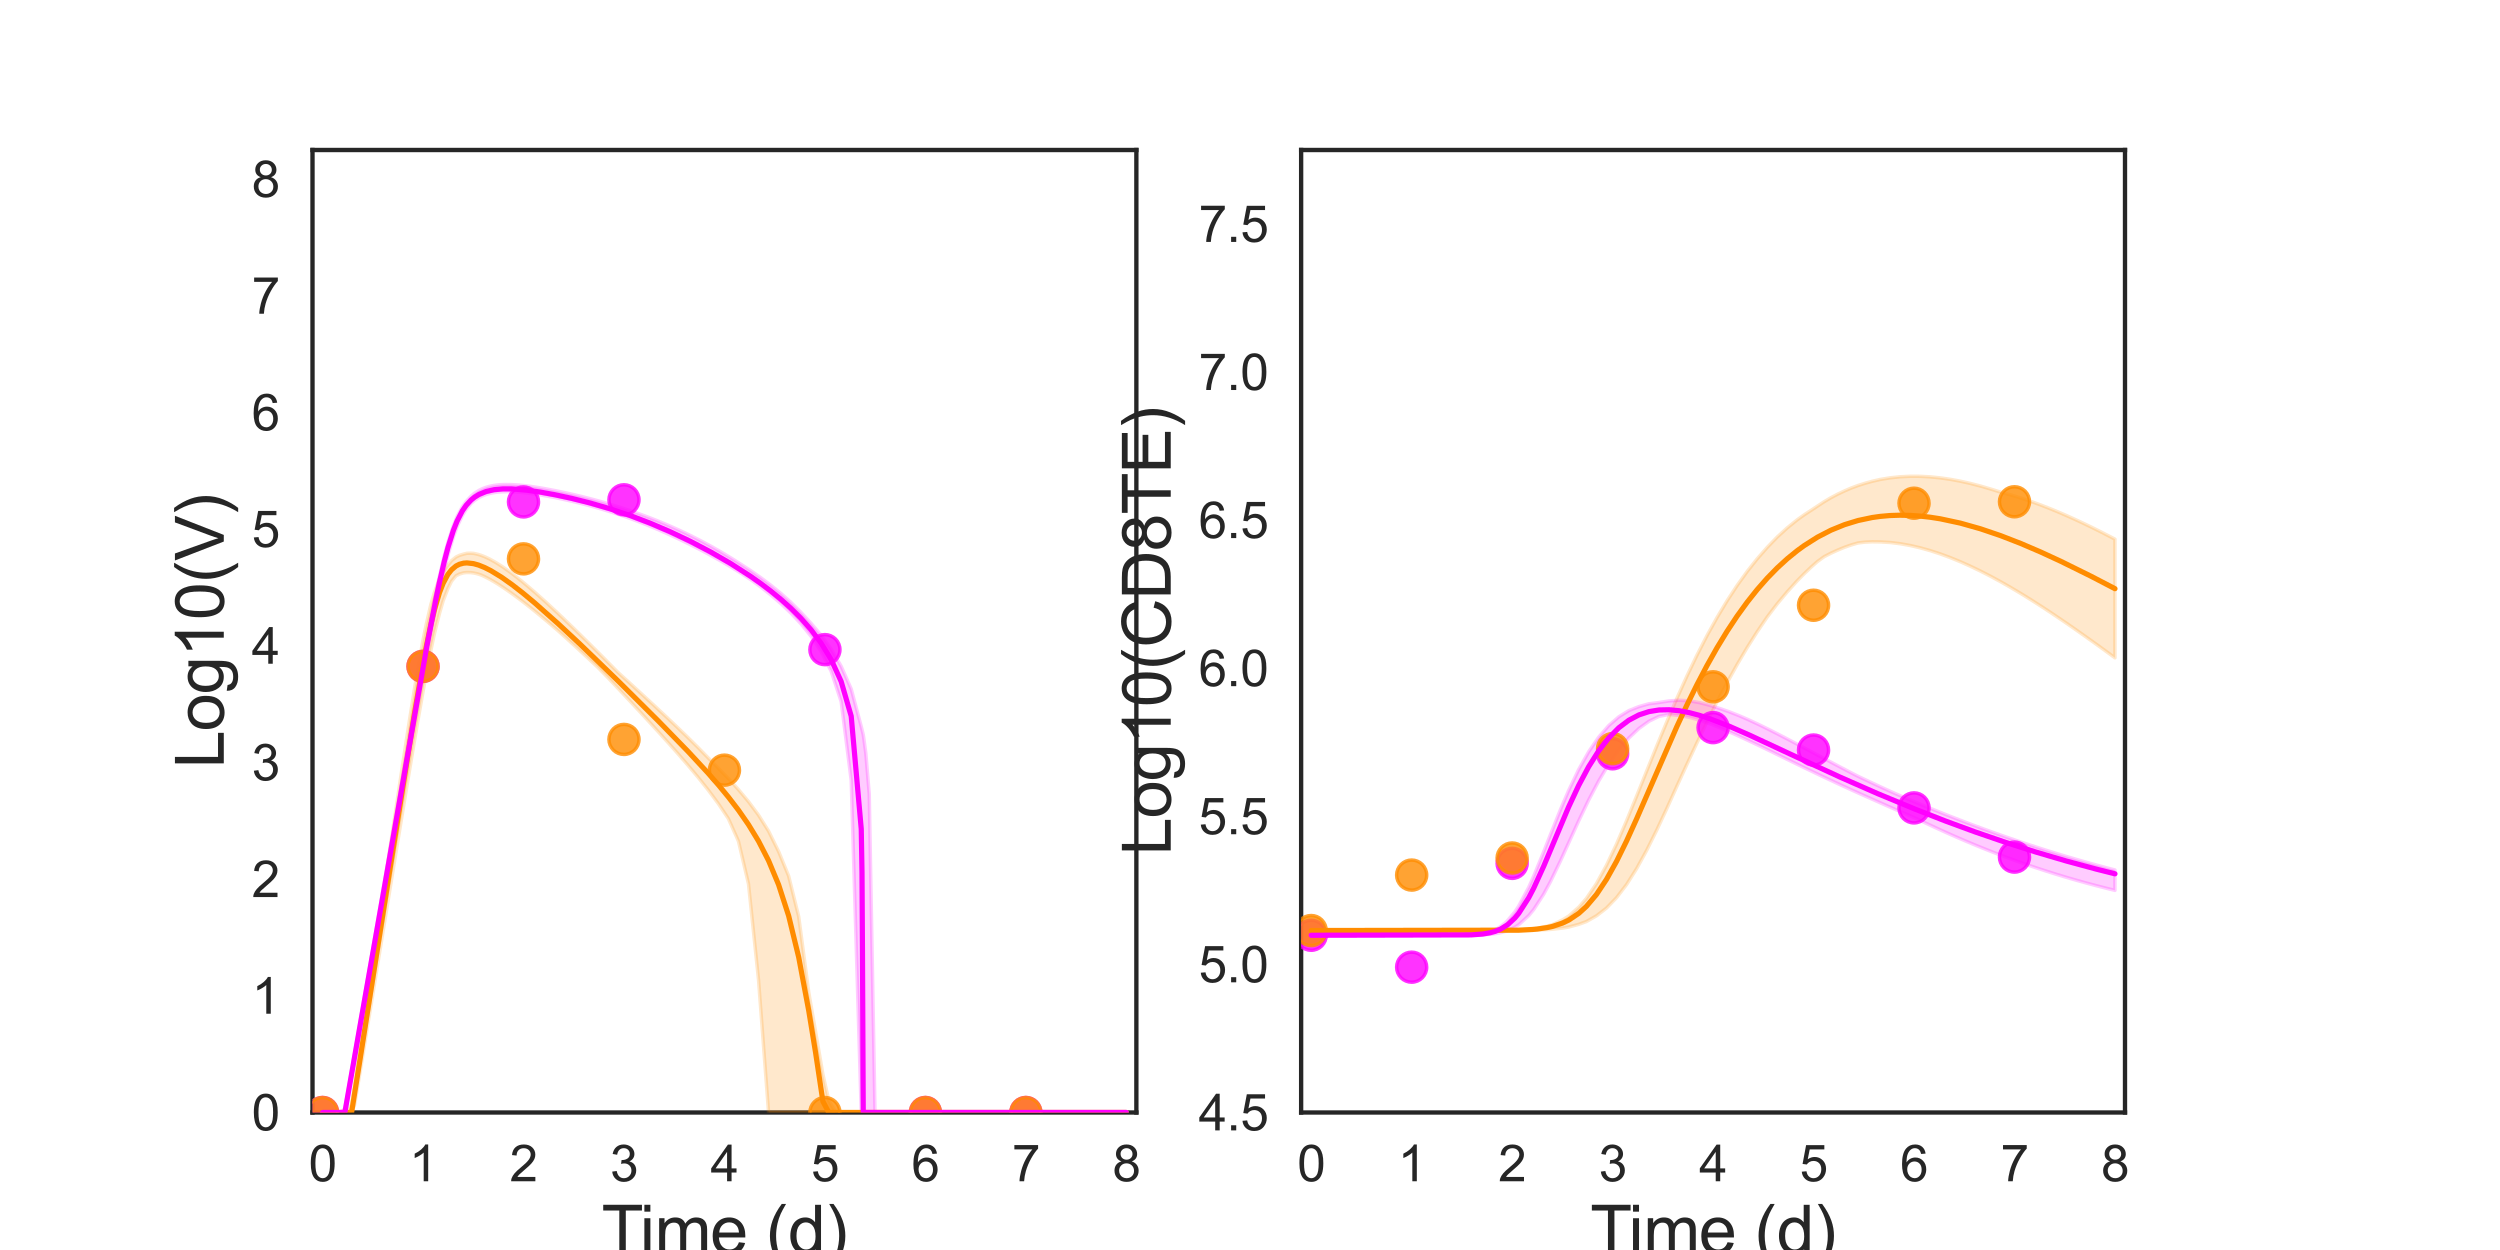 <?xml version="1.0" encoding="utf-8" standalone="no"?>
<!DOCTYPE svg PUBLIC "-//W3C//DTD SVG 1.1//EN"
  "http://www.w3.org/Graphics/SVG/1.1/DTD/svg11.dtd">
<svg xmlns:xlink="http://www.w3.org/1999/xlink" width="720pt" height="360pt" viewBox="0 0 720 360" xmlns="http://www.w3.org/2000/svg" version="1.1">
 <defs>
  <style type="text/css">*{stroke-linejoin: round; stroke-linecap: butt}</style>
 </defs>
 <g id="figure_1">
  <g id="patch_1">
   <path d="M 0 360 
L 720 360 
L 720 0 
L 0 0 
z
" style="fill: #ffffff"/>
  </g>
  <g id="axes_1">
   <g id="patch_2">
    <path d="M 90 320.4 
L 327.273 320.4 
L 327.273 43.2 
L 90 43.2 
z
" style="fill: #ffffff"/>
   </g>
   <g id="matplotlib.axis_1">
    <g id="xtick_1">
     <g id="text_1">
      <!-- 0 -->
      <g style="fill: #262626" transform="translate(88.89 340.207) scale(0.144 -0.144)">
       <defs>
        <path id="ArialMT-30" d="M 266 2259 
Q 266 3072 433 3567 
Q 600 4063 929 4331 
Q 1259 4600 1759 4600 
Q 2128 4600 2406 4451 
Q 2684 4303 2865 4023 
Q 3047 3744 3150 3342 
Q 3253 2941 3253 2259 
Q 3253 1453 3087 958 
Q 2922 463 2592 192 
Q 2263 -78 1759 -78 
Q 1097 -78 719 397 
Q 266 969 266 2259 
z
M 844 2259 
Q 844 1131 1108 757 
Q 1372 384 1759 384 
Q 2147 384 2411 759 
Q 2675 1134 2675 2259 
Q 2675 3391 2411 3762 
Q 2147 4134 1753 4134 
Q 1366 4134 1134 3806 
Q 844 3388 844 2259 
z
" transform="scale(0.016)"/>
       </defs>
       <use xlink:href="#ArialMT-30"/>
      </g>
     </g>
    </g>
    <g id="xtick_2">
     <g id="text_2">
      <!-- 1 -->
      <g style="fill: #262626" transform="translate(117.825 340.207) scale(0.144 -0.144)">
       <defs>
        <path id="ArialMT-31" d="M 2384 0 
L 1822 0 
L 1822 3584 
Q 1619 3391 1289 3197 
Q 959 3003 697 2906 
L 697 3450 
Q 1169 3672 1522 3987 
Q 1875 4303 2022 4600 
L 2384 4600 
L 2384 0 
z
" transform="scale(0.016)"/>
       </defs>
       <use xlink:href="#ArialMT-31"/>
      </g>
     </g>
    </g>
    <g id="xtick_3">
     <g id="text_3">
      <!-- 2 -->
      <g style="fill: #262626" transform="translate(146.761 340.207) scale(0.144 -0.144)">
       <defs>
        <path id="ArialMT-32" d="M 3222 541 
L 3222 0 
L 194 0 
Q 188 203 259 391 
Q 375 700 629 1000 
Q 884 1300 1366 1694 
Q 2113 2306 2375 2664 
Q 2638 3022 2638 3341 
Q 2638 3675 2398 3904 
Q 2159 4134 1775 4134 
Q 1369 4134 1125 3890 
Q 881 3647 878 3216 
L 300 3275 
Q 359 3922 746 4261 
Q 1134 4600 1788 4600 
Q 2447 4600 2831 4234 
Q 3216 3869 3216 3328 
Q 3216 3053 3103 2787 
Q 2991 2522 2730 2228 
Q 2469 1934 1863 1422 
Q 1356 997 1212 845 
Q 1069 694 975 541 
L 3222 541 
z
" transform="scale(0.016)"/>
       </defs>
       <use xlink:href="#ArialMT-32"/>
      </g>
     </g>
    </g>
    <g id="xtick_4">
     <g id="text_4">
      <!-- 3 -->
      <g style="fill: #262626" transform="translate(175.697 340.207) scale(0.144 -0.144)">
       <defs>
        <path id="ArialMT-33" d="M 269 1209 
L 831 1284 
Q 928 806 1161 595 
Q 1394 384 1728 384 
Q 2125 384 2398 659 
Q 2672 934 2672 1341 
Q 2672 1728 2419 1979 
Q 2166 2231 1775 2231 
Q 1616 2231 1378 2169 
L 1441 2663 
Q 1497 2656 1531 2656 
Q 1891 2656 2178 2843 
Q 2466 3031 2466 3422 
Q 2466 3731 2256 3934 
Q 2047 4138 1716 4138 
Q 1388 4138 1169 3931 
Q 950 3725 888 3313 
L 325 3413 
Q 428 3978 793 4289 
Q 1159 4600 1703 4600 
Q 2078 4600 2393 4439 
Q 2709 4278 2876 4000 
Q 3044 3722 3044 3409 
Q 3044 3113 2884 2869 
Q 2725 2625 2413 2481 
Q 2819 2388 3044 2092 
Q 3269 1797 3269 1353 
Q 3269 753 2831 336 
Q 2394 -81 1725 -81 
Q 1122 -81 723 278 
Q 325 638 269 1209 
z
" transform="scale(0.016)"/>
       </defs>
       <use xlink:href="#ArialMT-33"/>
      </g>
     </g>
    </g>
    <g id="xtick_5">
     <g id="text_5">
      <!-- 4 -->
      <g style="fill: #262626" transform="translate(204.632 340.207) scale(0.144 -0.144)">
       <defs>
        <path id="ArialMT-34" d="M 2069 0 
L 2069 1097 
L 81 1097 
L 81 1613 
L 2172 4581 
L 2631 4581 
L 2631 1613 
L 3250 1613 
L 3250 1097 
L 2631 1097 
L 2631 0 
L 2069 0 
z
M 2069 1613 
L 2069 3678 
L 634 1613 
L 2069 1613 
z
" transform="scale(0.016)"/>
       </defs>
       <use xlink:href="#ArialMT-34"/>
      </g>
     </g>
    </g>
    <g id="xtick_6">
     <g id="text_6">
      <!-- 5 -->
      <g style="fill: #262626" transform="translate(233.568 340.207) scale(0.144 -0.144)">
       <defs>
        <path id="ArialMT-35" d="M 266 1200 
L 856 1250 
Q 922 819 1161 601 
Q 1400 384 1738 384 
Q 2144 384 2425 690 
Q 2706 997 2706 1503 
Q 2706 1984 2436 2262 
Q 2166 2541 1728 2541 
Q 1456 2541 1237 2417 
Q 1019 2294 894 2097 
L 366 2166 
L 809 4519 
L 3088 4519 
L 3088 3981 
L 1259 3981 
L 1013 2750 
Q 1425 3038 1878 3038 
Q 2478 3038 2890 2622 
Q 3303 2206 3303 1553 
Q 3303 931 2941 478 
Q 2500 -78 1738 -78 
Q 1113 -78 717 272 
Q 322 622 266 1200 
z
" transform="scale(0.016)"/>
       </defs>
       <use xlink:href="#ArialMT-35"/>
      </g>
     </g>
    </g>
    <g id="xtick_7">
     <g id="text_7">
      <!-- 6 -->
      <g style="fill: #262626" transform="translate(262.504 340.207) scale(0.144 -0.144)">
       <defs>
        <path id="ArialMT-36" d="M 3184 3459 
L 2625 3416 
Q 2550 3747 2413 3897 
Q 2184 4138 1850 4138 
Q 1581 4138 1378 3988 
Q 1113 3794 959 3422 
Q 806 3050 800 2363 
Q 1003 2672 1297 2822 
Q 1591 2972 1913 2972 
Q 2475 2972 2870 2558 
Q 3266 2144 3266 1488 
Q 3266 1056 3080 686 
Q 2894 316 2569 119 
Q 2244 -78 1831 -78 
Q 1128 -78 684 439 
Q 241 956 241 2144 
Q 241 3472 731 4075 
Q 1159 4600 1884 4600 
Q 2425 4600 2770 4297 
Q 3116 3994 3184 3459 
z
M 888 1484 
Q 888 1194 1011 928 
Q 1134 663 1356 523 
Q 1578 384 1822 384 
Q 2178 384 2434 671 
Q 2691 959 2691 1453 
Q 2691 1928 2437 2201 
Q 2184 2475 1800 2475 
Q 1419 2475 1153 2201 
Q 888 1928 888 1484 
z
" transform="scale(0.016)"/>
       </defs>
       <use xlink:href="#ArialMT-36"/>
      </g>
     </g>
    </g>
    <g id="xtick_8">
     <g id="text_8">
      <!-- 7 -->
      <g style="fill: #262626" transform="translate(291.44 340.207) scale(0.144 -0.144)">
       <defs>
        <path id="ArialMT-37" d="M 303 3981 
L 303 4522 
L 3269 4522 
L 3269 4084 
Q 2831 3619 2401 2847 
Q 1972 2075 1738 1259 
Q 1569 684 1522 0 
L 944 0 
Q 953 541 1156 1306 
Q 1359 2072 1739 2783 
Q 2119 3494 2547 3981 
L 303 3981 
z
" transform="scale(0.016)"/>
       </defs>
       <use xlink:href="#ArialMT-37"/>
      </g>
     </g>
    </g>
    <g id="xtick_9">
     <g id="text_9">
      <!-- 8 -->
      <g style="fill: #262626" transform="translate(320.375 340.207) scale(0.144 -0.144)">
       <defs>
        <path id="ArialMT-38" d="M 1131 2484 
Q 781 2613 612 2850 
Q 444 3088 444 3419 
Q 444 3919 803 4259 
Q 1163 4600 1759 4600 
Q 2359 4600 2725 4251 
Q 3091 3903 3091 3403 
Q 3091 3084 2923 2848 
Q 2756 2613 2416 2484 
Q 2838 2347 3058 2040 
Q 3278 1734 3278 1309 
Q 3278 722 2862 322 
Q 2447 -78 1769 -78 
Q 1091 -78 675 323 
Q 259 725 259 1325 
Q 259 1772 486 2073 
Q 713 2375 1131 2484 
z
M 1019 3438 
Q 1019 3113 1228 2906 
Q 1438 2700 1772 2700 
Q 2097 2700 2305 2904 
Q 2513 3109 2513 3406 
Q 2513 3716 2298 3927 
Q 2084 4138 1766 4138 
Q 1444 4138 1231 3931 
Q 1019 3725 1019 3438 
z
M 838 1322 
Q 838 1081 952 856 
Q 1066 631 1291 507 
Q 1516 384 1775 384 
Q 2178 384 2440 643 
Q 2703 903 2703 1303 
Q 2703 1709 2433 1975 
Q 2163 2241 1756 2241 
Q 1359 2241 1098 1978 
Q 838 1716 838 1322 
z
" transform="scale(0.016)"/>
       </defs>
       <use xlink:href="#ArialMT-38"/>
      </g>
     </g>
    </g>
    <g id="text_10">
     <!-- Time (d) -->
     <g style="fill: #262626" transform="translate(173.266 361.046) scale(0.192 -0.192)">
      <defs>
       <path id="ArialMT-54" d="M 1659 0 
L 1659 4041 
L 150 4041 
L 150 4581 
L 3781 4581 
L 3781 4041 
L 2266 4041 
L 2266 0 
L 1659 0 
z
" transform="scale(0.016)"/>
       <path id="ArialMT-69" d="M 425 3934 
L 425 4581 
L 988 4581 
L 988 3934 
L 425 3934 
z
M 425 0 
L 425 3319 
L 988 3319 
L 988 0 
L 425 0 
z
" transform="scale(0.016)"/>
       <path id="ArialMT-6d" d="M 422 0 
L 422 3319 
L 925 3319 
L 925 2853 
Q 1081 3097 1340 3245 
Q 1600 3394 1931 3394 
Q 2300 3394 2536 3241 
Q 2772 3088 2869 2813 
Q 3263 3394 3894 3394 
Q 4388 3394 4653 3120 
Q 4919 2847 4919 2278 
L 4919 0 
L 4359 0 
L 4359 2091 
Q 4359 2428 4304 2576 
Q 4250 2725 4106 2815 
Q 3963 2906 3769 2906 
Q 3419 2906 3187 2673 
Q 2956 2441 2956 1928 
L 2956 0 
L 2394 0 
L 2394 2156 
Q 2394 2531 2256 2718 
Q 2119 2906 1806 2906 
Q 1569 2906 1367 2781 
Q 1166 2656 1075 2415 
Q 984 2175 984 1722 
L 984 0 
L 422 0 
z
" transform="scale(0.016)"/>
       <path id="ArialMT-65" d="M 2694 1069 
L 3275 997 
Q 3138 488 2766 206 
Q 2394 -75 1816 -75 
Q 1088 -75 661 373 
Q 234 822 234 1631 
Q 234 2469 665 2931 
Q 1097 3394 1784 3394 
Q 2450 3394 2872 2941 
Q 3294 2488 3294 1666 
Q 3294 1616 3291 1516 
L 816 1516 
Q 847 969 1125 678 
Q 1403 388 1819 388 
Q 2128 388 2347 550 
Q 2566 713 2694 1069 
z
M 847 1978 
L 2700 1978 
Q 2663 2397 2488 2606 
Q 2219 2931 1791 2931 
Q 1403 2931 1139 2672 
Q 875 2413 847 1978 
z
" transform="scale(0.016)"/>
       <path id="ArialMT-20" transform="scale(0.016)"/>
       <path id="ArialMT-28" d="M 1497 -1347 
Q 1031 -759 709 28 
Q 388 816 388 1659 
Q 388 2403 628 3084 
Q 909 3875 1497 4659 
L 1900 4659 
Q 1522 4009 1400 3731 
Q 1209 3300 1100 2831 
Q 966 2247 966 1656 
Q 966 153 1900 -1347 
L 1497 -1347 
z
" transform="scale(0.016)"/>
       <path id="ArialMT-64" d="M 2575 0 
L 2575 419 
Q 2259 -75 1647 -75 
Q 1250 -75 917 144 
Q 584 363 401 755 
Q 219 1147 219 1656 
Q 219 2153 384 2558 
Q 550 2963 881 3178 
Q 1213 3394 1622 3394 
Q 1922 3394 2156 3267 
Q 2391 3141 2538 2938 
L 2538 4581 
L 3097 4581 
L 3097 0 
L 2575 0 
z
M 797 1656 
Q 797 1019 1065 703 
Q 1334 388 1700 388 
Q 2069 388 2326 689 
Q 2584 991 2584 1609 
Q 2584 2291 2321 2609 
Q 2059 2928 1675 2928 
Q 1300 2928 1048 2622 
Q 797 2316 797 1656 
z
" transform="scale(0.016)"/>
       <path id="ArialMT-29" d="M 791 -1347 
L 388 -1347 
Q 1322 153 1322 1656 
Q 1322 2244 1188 2822 
Q 1081 3291 891 3722 
Q 769 4003 388 4659 
L 791 4659 
Q 1378 3875 1659 3084 
Q 1900 2403 1900 1659 
Q 1900 816 1576 28 
Q 1253 -759 791 -1347 
z
" transform="scale(0.016)"/>
      </defs>
      <use xlink:href="#ArialMT-54"/>
      <use xlink:href="#ArialMT-69" x="57.334"/>
      <use xlink:href="#ArialMT-6d" x="79.551"/>
      <use xlink:href="#ArialMT-65" x="162.852"/>
      <use xlink:href="#ArialMT-20" x="218.467"/>
      <use xlink:href="#ArialMT-28" x="246.25"/>
      <use xlink:href="#ArialMT-64" x="279.551"/>
      <use xlink:href="#ArialMT-29" x="335.166"/>
     </g>
    </g>
   </g>
   <g id="matplotlib.axis_2">
    <g id="ytick_1">
     <g id="text_11">
      <!-- 0 -->
      <g style="fill: #262626" transform="translate(72.492 325.554) scale(0.144 -0.144)">
       <use xlink:href="#ArialMT-30"/>
      </g>
     </g>
    </g>
    <g id="ytick_2">
     <g id="text_12">
      <!-- 1 -->
      <g style="fill: #262626" transform="translate(72.492 291.954) scale(0.144 -0.144)">
       <use xlink:href="#ArialMT-31"/>
      </g>
     </g>
    </g>
    <g id="ytick_3">
     <g id="text_13">
      <!-- 2 -->
      <g style="fill: #262626" transform="translate(72.492 258.354) scale(0.144 -0.144)">
       <use xlink:href="#ArialMT-32"/>
      </g>
     </g>
    </g>
    <g id="ytick_4">
     <g id="text_14">
      <!-- 3 -->
      <g style="fill: #262626" transform="translate(72.492 224.754) scale(0.144 -0.144)">
       <use xlink:href="#ArialMT-33"/>
      </g>
     </g>
    </g>
    <g id="ytick_5">
     <g id="text_15">
      <!-- 4 -->
      <g style="fill: #262626" transform="translate(72.492 191.154) scale(0.144 -0.144)">
       <use xlink:href="#ArialMT-34"/>
      </g>
     </g>
    </g>
    <g id="ytick_6">
     <g id="text_16">
      <!-- 5 -->
      <g style="fill: #262626" transform="translate(72.492 157.554) scale(0.144 -0.144)">
       <use xlink:href="#ArialMT-35"/>
      </g>
     </g>
    </g>
    <g id="ytick_7">
     <g id="text_17">
      <!-- 6 -->
      <g style="fill: #262626" transform="translate(72.492 123.954) scale(0.144 -0.144)">
       <use xlink:href="#ArialMT-36"/>
      </g>
     </g>
    </g>
    <g id="ytick_8">
     <g id="text_18">
      <!-- 7 -->
      <g style="fill: #262626" transform="translate(72.492 90.354) scale(0.144 -0.144)">
       <use xlink:href="#ArialMT-37"/>
      </g>
     </g>
    </g>
    <g id="ytick_9">
     <g id="text_19">
      <!-- 8 -->
      <g style="fill: #262626" transform="translate(72.492 56.754) scale(0.144 -0.144)">
       <use xlink:href="#ArialMT-38"/>
      </g>
     </g>
    </g>
    <g id="text_20">
     <!-- Log10(V) -->
     <g style="fill: #262626" transform="translate(64.451 221.289) rotate(-90) scale(0.192 -0.192)">
      <defs>
       <path id="ArialMT-4c" d="M 469 0 
L 469 4581 
L 1075 4581 
L 1075 541 
L 3331 541 
L 3331 0 
L 469 0 
z
" transform="scale(0.016)"/>
       <path id="ArialMT-6f" d="M 213 1659 
Q 213 2581 725 3025 
Q 1153 3394 1769 3394 
Q 2453 3394 2887 2945 
Q 3322 2497 3322 1706 
Q 3322 1066 3130 698 
Q 2938 331 2570 128 
Q 2203 -75 1769 -75 
Q 1072 -75 642 372 
Q 213 819 213 1659 
z
M 791 1659 
Q 791 1022 1069 705 
Q 1347 388 1769 388 
Q 2188 388 2466 706 
Q 2744 1025 2744 1678 
Q 2744 2294 2464 2611 
Q 2184 2928 1769 2928 
Q 1347 2928 1069 2612 
Q 791 2297 791 1659 
z
" transform="scale(0.016)"/>
       <path id="ArialMT-67" d="M 319 -275 
L 866 -356 
Q 900 -609 1056 -725 
Q 1266 -881 1628 -881 
Q 2019 -881 2231 -725 
Q 2444 -569 2519 -288 
Q 2563 -116 2559 434 
Q 2191 0 1641 0 
Q 956 0 581 494 
Q 206 988 206 1678 
Q 206 2153 378 2554 
Q 550 2956 876 3175 
Q 1203 3394 1644 3394 
Q 2231 3394 2613 2919 
L 2613 3319 
L 3131 3319 
L 3131 450 
Q 3131 -325 2973 -648 
Q 2816 -972 2473 -1159 
Q 2131 -1347 1631 -1347 
Q 1038 -1347 672 -1080 
Q 306 -813 319 -275 
z
M 784 1719 
Q 784 1066 1043 766 
Q 1303 466 1694 466 
Q 2081 466 2343 764 
Q 2606 1063 2606 1700 
Q 2606 2309 2336 2618 
Q 2066 2928 1684 2928 
Q 1309 2928 1046 2623 
Q 784 2319 784 1719 
z
" transform="scale(0.016)"/>
       <path id="ArialMT-56" d="M 1803 0 
L 28 4581 
L 684 4581 
L 1875 1253 
Q 2019 853 2116 503 
Q 2222 878 2363 1253 
L 3600 4581 
L 4219 4581 
L 2425 0 
L 1803 0 
z
" transform="scale(0.016)"/>
      </defs>
      <use xlink:href="#ArialMT-4c"/>
      <use xlink:href="#ArialMT-6f" x="55.615"/>
      <use xlink:href="#ArialMT-67" x="111.23"/>
      <use xlink:href="#ArialMT-31" x="166.846"/>
      <use xlink:href="#ArialMT-30" x="222.461"/>
      <use xlink:href="#ArialMT-28" x="278.076"/>
      <use xlink:href="#ArialMT-56" x="311.377"/>
      <use xlink:href="#ArialMT-29" x="378.076"/>
     </g>
    </g>
   </g>
   <g id="patch_3">
    <path d="M 90 320.4 
L 90 43.2 
" style="fill: none; stroke: #262626; stroke-width: 1.25; stroke-linejoin: miter; stroke-linecap: square"/>
   </g>
   <g id="patch_4">
    <path d="M 327.273 320.4 
L 327.273 43.2 
" style="fill: none; stroke: #262626; stroke-width: 1.25; stroke-linejoin: miter; stroke-linecap: square"/>
   </g>
   <g id="patch_5">
    <path d="M 90 320.4 
L 327.273 320.4 
" style="fill: none; stroke: #262626; stroke-width: 1.25; stroke-linejoin: miter; stroke-linecap: square"/>
   </g>
   <g id="patch_6">
    <path d="M 90 43.2 
L 327.273 43.2 
" style="fill: none; stroke: #262626; stroke-width: 1.25; stroke-linejoin: miter; stroke-linecap: square"/>
   </g>
   <g id="PolyCollection_1">
    <defs>
     <path id="m30d18e59ef" d="M 92.894 -39.6 
L 92.894 -39.6 
L 92.894 -39.6 
L 92.898 -39.6 
L 92.942 -39.6 
L 93.065 -39.6 
L 93.253 -39.6 
L 93.71 -39.6 
L 94.168 -39.6 
L 95.032 -39.6 
L 95.716 -39.6 
L 96.918 -39.6 
L 97.712 -39.6 
L 99.17 -39.6 
L 99.987 -39.6 
L 101.254 -39.6 
L 102.134 -41.833 
L 103.577 -50.476 
L 104.457 -55.846 
L 105.72 -63.585 
L 106.645 -69.231 
L 108.043 -77.81 
L 108.962 -83.43 
L 110.227 -91.173 
L 111.177 -96.971 
L 112.551 -105.381 
L 113.49 -111.117 
L 114.754 -118.823 
L 115.717 -124.676 
L 117.08 -132.937 
L 118.037 -138.703 
L 119.337 -146.437 
L 120.321 -152.219 
L 121.739 -160.287 
L 122.736 -165.78 
L 124.094 -172.692 
L 125.118 -177.534 
L 126.578 -183.349 
L 127.61 -186.912 
L 128.982 -190.441 
L 130.023 -192.575 
L 131.335 -194.173 
L 132.305 -194.666 
L 133.498 -195.013 
L 134.475 -195.117 
L 135.502 -195.093 
L 136.365 -194.982 
L 137.135 -194.824 
L 137.824 -194.641 
L 138.513 -194.408 
L 139.079 -194.157 
L 139.593 -193.914 
L 140.107 -193.654 
L 140.531 -193.434 
L 141.004 -193.187 
L 141.383 -192.977 
L 142.604 -192.266 
L 143.119 -191.953 
L 144.447 -191.101 
L 145.109 -190.672 
L 146.709 -189.562 
L 147.545 -188.97 
L 149.634 -187.419 
L 150.672 -186.633 
L 152.76 -184.988 
L 153.984 -184.009 
L 156.611 -181.844 
L 157.975 -180.704 
L 160.869 -178.222 
L 162.405 -176.842 
L 165.298 -174.197 
L 167.092 -172.545 
L 169.985 -169.849 
L 172.154 -167.815 
L 175.048 -164.865 
L 177.941 -161.803 
L 180.835 -158.718 
L 183.728 -155.61 
L 186.622 -152.478 
L 189.515 -149.317 
L 192.409 -146.116 
L 195.303 -142.861 
L 198.196 -139.526 
L 201.09 -136.074 
L 203.983 -132.444 
L 206.877 -128.544 
L 209.77 -124.225 
L 212.664 -117.753 
L 215.558 -105.475 
L 218.451 -77.823 
L 221.345 -39.6 
L 224.238 -39.6 
L 227.132 -39.6 
L 230.025 -39.6 
L 232.919 -39.6 
L 234.874 -39.6 
L 236.997 -39.6 
L 238.7 -39.6 
L 240.649 -39.6 
L 242.597 -39.6 
L 244.545 -39.6 
L 246.493 -39.6 
L 248.441 -39.6 
L 250.389 -39.6 
L 252.353 -39.6 
L 254.47 -39.6 
L 256.766 -39.6 
L 259.596 -39.6 
L 262.49 -39.6 
L 265.384 -39.6 
L 268.277 -39.6 
L 271.171 -39.6 
L 274.064 -39.6 
L 276.958 -39.6 
L 279.851 -39.6 
L 282.745 -39.6 
L 285.639 -39.6 
L 288.532 -39.6 
L 291.426 -39.6 
L 294.319 -39.6 
L 297.213 -39.6 
L 300.106 -39.6 
L 303 -39.6 
L 305.893 -39.6 
L 308.787 -39.6 
L 311.681 -39.6 
L 314.574 -39.6 
L 317.468 -39.6 
L 320.361 -39.6 
L 323.255 -39.6 
L 324.379 -39.6 
L 324.379 -39.6 
L 324.379 -39.6 
L 323.255 -39.6 
L 320.361 -39.6 
L 317.468 -39.6 
L 314.574 -39.6 
L 311.681 -39.6 
L 308.787 -39.6 
L 305.893 -39.6 
L 303 -39.6 
L 300.106 -39.6 
L 297.213 -39.6 
L 294.319 -39.6 
L 291.426 -39.6 
L 288.532 -39.6 
L 285.639 -39.6 
L 282.745 -39.6 
L 279.851 -39.6 
L 276.958 -39.6 
L 274.064 -39.6 
L 271.171 -39.6 
L 268.277 -39.6 
L 265.384 -39.6 
L 262.49 -39.6 
L 259.596 -39.6 
L 256.766 -39.6 
L 254.47 -39.6 
L 252.353 -39.6 
L 250.389 -39.6 
L 248.441 -39.6 
L 246.493 -39.6 
L 244.545 -39.6 
L 242.597 -39.6 
L 240.649 -39.62 
L 238.7 -43.012 
L 236.997 -50.6 
L 234.874 -62.982 
L 232.919 -74.231 
L 230.025 -96.032 
L 227.132 -107.718 
L 224.238 -114.783 
L 221.345 -120.657 
L 218.451 -125.26 
L 215.558 -129.156 
L 212.664 -132.614 
L 209.77 -135.784 
L 206.877 -138.759 
L 203.983 -141.704 
L 201.09 -144.669 
L 198.196 -147.533 
L 195.303 -150.325 
L 192.409 -153.068 
L 189.515 -155.775 
L 186.622 -158.456 
L 183.728 -161.117 
L 180.835 -163.761 
L 177.941 -166.389 
L 175.048 -169.308 
L 172.154 -172.208 
L 169.985 -174.367 
L 167.092 -177.215 
L 165.298 -178.965 
L 162.405 -181.744 
L 160.869 -183.203 
L 157.975 -185.894 
L 156.611 -187.139 
L 153.984 -189.474 
L 152.76 -190.531 
L 150.672 -192.283 
L 149.634 -193.125 
L 147.545 -194.755 
L 146.709 -195.375 
L 145.109 -196.509 
L 144.447 -196.96 
L 143.119 -197.806 
L 142.604 -198.112 
L 141.383 -198.798 
L 141.004 -199.003 
L 140.531 -199.231 
L 140.107 -199.433 
L 139.593 -199.662 
L 139.079 -199.869 
L 138.513 -200.082 
L 137.824 -200.298 
L 137.135 -200.472 
L 136.365 -200.629 
L 135.502 -200.691 
L 134.475 -200.654 
L 133.498 -200.421 
L 132.305 -200.048 
L 131.335 -199.583 
L 130.023 -198.517 
L 128.982 -197.226 
L 127.61 -195.26 
L 126.578 -193.402 
L 125.118 -189.409 
L 124.094 -185.966 
L 122.736 -180.071 
L 121.739 -175.203 
L 120.321 -167.258 
L 119.337 -161.42 
L 118.037 -153.28 
L 117.08 -147.15 
L 115.717 -138.235 
L 114.754 -131.88 
L 113.49 -123.493 
L 112.551 -117.265 
L 111.177 -108.123 
L 110.227 -101.799 
L 108.962 -93.372 
L 108.043 -87.252 
L 106.645 -77.915 
L 105.72 -71.752 
L 104.457 -63.326 
L 103.577 -57.474 
L 102.134 -47.813 
L 101.254 -41.963 
L 99.987 -39.727 
L 99.17 -39.6 
L 97.712 -39.6 
L 96.918 -39.6 
L 95.716 -39.6 
L 95.032 -39.6 
L 94.168 -39.6 
L 93.71 -39.6 
L 93.253 -39.6 
L 93.065 -39.6 
L 92.942 -39.6 
L 92.898 -39.6 
L 92.894 -39.6 
L 92.894 -39.6 
z
" style="stroke: #ff8c00; stroke-opacity: 0.2"/>
    </defs>
    <g clip-path="url(#p6e76d5e42c)">
     <use xlink:href="#m30d18e59ef" x="0" y="360" style="fill: #ff8c00; fill-opacity: 0.2; stroke: #ff8c00; stroke-opacity: 0.2"/>
    </g>
   </g>
   <g id="PolyCollection_2">
    <defs>
     <path id="md1877aa98e" d="M 92.894 -39.6 
L 92.894 -39.6 
L 92.894 -39.6 
L 92.898 -39.6 
L 92.938 -39.6 
L 93.017 -39.6 
L 93.184 -39.6 
L 93.671 -39.6 
L 94.047 -39.6 
L 95.035 -39.6 
L 95.67 -39.6 
L 97.187 -39.6 
L 97.919 -39.6 
L 99.315 -39.6 
L 100.14 -43.384 
L 101.574 -51.483 
L 102.46 -56.475 
L 103.869 -64.463 
L 104.805 -69.739 
L 106.21 -77.702 
L 107.18 -83.177 
L 108.573 -91.057 
L 109.568 -96.664 
L 111.085 -105.252 
L 112.059 -110.737 
L 113.38 -118.191 
L 114.387 -123.854 
L 115.817 -131.919 
L 116.813 -137.512 
L 118.143 -144.972 
L 119.159 -150.638 
L 120.585 -158.567 
L 121.592 -164.102 
L 122.954 -171.478 
L 123.988 -176.958 
L 125.468 -184.5 
L 126.515 -189.56 
L 127.943 -195.878 
L 129.019 -200.166 
L 130.561 -205.307 
L 131.653 -208.34 
L 133.143 -211.493 
L 134.257 -213.319 
L 135.67 -215.01 
L 136.692 -215.896 
L 137.934 -216.715 
L 138.934 -217.198 
L 139.972 -217.581 
L 140.819 -217.819 
L 141.59 -217.997 
L 142.254 -218.118 
L 142.851 -218.201 
L 143.379 -218.265 
L 143.907 -218.31 
L 144.339 -218.341 
L 144.734 -218.365 
L 145.13 -218.377 
L 145.451 -218.386 
L 145.816 -218.394 
L 146.98 -218.383 
L 147.459 -218.365 
L 148.824 -218.293 
L 149.465 -218.244 
L 151.56 -218.036 
L 152.651 -217.902 
L 155.545 -217.474 
L 156.991 -217.225 
L 159.884 -216.686 
L 161.782 -216.293 
L 164.676 -215.65 
L 167.02 -215.084 
L 169.913 -214.333 
L 172.807 -213.52 
L 175.7 -212.643 
L 178.594 -211.699 
L 181.488 -210.689 
L 184.381 -209.603 
L 187.275 -208.433 
L 190.168 -207.2 
L 193.062 -205.904 
L 195.955 -204.546 
L 198.849 -203.126 
L 201.743 -201.643 
L 204.636 -200.092 
L 207.53 -198.471 
L 210.423 -196.773 
L 213.317 -194.989 
L 216.21 -193.069 
L 219.104 -190.956 
L 221.998 -188.663 
L 224.891 -186.169 
L 227.785 -183.421 
L 230.678 -180.336 
L 233.572 -176.766 
L 236.465 -172.369 
L 239.359 -166.715 
L 242.253 -157.943 
L 245.146 -135.253 
L 248.04 -39.6 
L 248.098 -39.6 
L 248.213 -39.6 
L 248.217 -39.6 
L 248.256 -39.6 
L 248.289 -39.6 
L 248.292 -39.6 
L 248.317 -39.6 
L 248.319 -39.6 
L 248.337 -39.6 
L 248.373 -39.6 
L 248.391 -39.6 
L 248.401 -39.6 
L 248.412 -39.6 
L 248.426 -39.6 
L 248.429 -39.6 
L 248.429 -39.6 
L 248.434 -39.6 
L 248.442 -39.6 
L 248.454 -39.6 
L 248.47 -39.6 
L 248.501 -39.6 
L 248.557 -39.6 
L 248.613 -39.6 
L 248.7 -39.6 
L 248.819 -39.6 
L 249.365 -39.6 
L 250.342 -39.6 
L 252.003 -39.6 
L 253.665 -39.6 
L 256.037 -39.6 
L 258.409 -39.6 
L 261.206 -39.6 
L 264.004 -39.6 
L 266.897 -39.6 
L 269.791 -39.6 
L 272.684 -39.6 
L 275.578 -39.6 
L 278.472 -39.6 
L 281.365 -39.6 
L 284.259 -39.6 
L 287.152 -39.6 
L 290.046 -39.6 
L 292.939 -39.6 
L 295.833 -39.6 
L 298.727 -39.6 
L 301.62 -39.6 
L 304.514 -39.6 
L 307.407 -39.6 
L 310.301 -39.6 
L 313.194 -39.6 
L 316.088 -39.6 
L 318.982 -39.6 
L 321.875 -39.6 
L 324.379 -39.6 
L 324.379 -39.6 
L 324.379 -39.6 
L 321.875 -39.6 
L 318.982 -39.6 
L 316.088 -39.6 
L 313.194 -39.6 
L 310.301 -39.6 
L 307.407 -39.6 
L 304.514 -39.6 
L 301.62 -39.6 
L 298.727 -39.6 
L 295.833 -39.6 
L 292.939 -39.6 
L 290.046 -39.6 
L 287.152 -39.6 
L 284.259 -39.6 
L 281.365 -39.6 
L 278.472 -39.6 
L 275.578 -39.6 
L 272.684 -39.6 
L 269.791 -39.6 
L 266.897 -39.6 
L 264.004 -39.6 
L 261.206 -39.6 
L 258.409 -39.6 
L 256.037 -39.6 
L 253.665 -39.6 
L 252.003 -39.6 
L 250.342 -131.343 
L 249.365 -142.987 
L 248.819 -147.051 
L 248.7 -147.855 
L 248.613 -148.429 
L 248.557 -148.658 
L 248.501 -148.886 
L 248.47 -149.011 
L 248.454 -149.077 
L 248.442 -149.125 
L 248.434 -149.156 
L 248.429 -149.176 
L 248.429 -149.178 
L 248.426 -149.191 
L 248.412 -149.245 
L 248.401 -149.291 
L 248.391 -149.333 
L 248.373 -149.406 
L 248.337 -149.55 
L 248.319 -149.627 
L 248.317 -149.635 
L 248.292 -149.737 
L 248.289 -149.747 
L 248.256 -149.884 
L 248.217 -150.041 
L 248.213 -150.056 
L 248.098 -150.528 
L 248.04 -150.764 
L 245.146 -161.578 
L 242.253 -168.121 
L 239.359 -173.078 
L 236.465 -177.096 
L 233.572 -180.498 
L 230.678 -183.644 
L 227.785 -186.522 
L 224.891 -189.104 
L 221.998 -191.458 
L 219.104 -193.629 
L 216.21 -195.649 
L 213.317 -197.54 
L 210.423 -199.373 
L 207.53 -201.114 
L 204.636 -202.756 
L 201.743 -204.307 
L 198.849 -205.772 
L 195.955 -207.155 
L 193.062 -208.458 
L 190.168 -209.683 
L 187.275 -210.833 
L 184.381 -211.908 
L 181.488 -212.92 
L 178.594 -213.884 
L 175.7 -214.783 
L 172.807 -215.621 
L 169.913 -216.401 
L 167.02 -217.128 
L 164.676 -217.68 
L 161.782 -218.318 
L 159.884 -218.707 
L 156.991 -219.257 
L 155.545 -219.505 
L 152.651 -219.945 
L 151.56 -220.082 
L 149.465 -220.303 
L 148.824 -220.351 
L 147.459 -220.433 
L 146.98 -220.447 
L 145.816 -220.465 
L 145.451 -220.461 
L 145.13 -220.453 
L 144.734 -220.439 
L 144.339 -220.419 
L 143.907 -220.389 
L 143.379 -220.342 
L 142.851 -220.281 
L 142.254 -220.195 
L 141.59 -220.075 
L 140.819 -219.898 
L 139.972 -219.652 
L 138.934 -219.264 
L 137.934 -218.773 
L 136.692 -217.98 
L 135.67 -217.111 
L 134.257 -215.591 
L 133.143 -214.051 
L 131.653 -211.273 
L 130.561 -208.625 
L 129.019 -203.873 
L 127.943 -199.957 
L 126.515 -193.899 
L 125.468 -189.004 
L 123.988 -181.489 
L 122.954 -176.001 
L 121.592 -168.521 
L 120.585 -162.898 
L 119.159 -154.797 
L 118.143 -149.005 
L 116.813 -141.363 
L 115.817 -135.638 
L 114.387 -127.368 
L 113.38 -121.561 
L 112.059 -113.937 
L 111.085 -108.348 
L 109.568 -99.577 
L 108.573 -93.859 
L 107.18 -85.821 
L 106.21 -80.248 
L 104.805 -72.134 
L 103.869 -66.763 
L 102.46 -58.623 
L 101.574 -53.562 
L 100.14 -45.344 
L 99.315 -40.65 
L 97.919 -39.622 
L 97.187 -39.6 
L 95.67 -39.6 
L 95.035 -39.6 
L 94.047 -39.6 
L 93.671 -39.6 
L 93.184 -39.6 
L 93.017 -39.6 
L 92.938 -39.6 
L 92.898 -39.6 
L 92.894 -39.6 
L 92.894 -39.6 
z
" style="stroke: #ff00ff; stroke-opacity: 0.2"/>
    </defs>
    <g clip-path="url(#p6e76d5e42c)">
     <use xlink:href="#md1877aa98e" x="0" y="360" style="fill: #ff00ff; fill-opacity: 0.2; stroke: #ff00ff; stroke-opacity: 0.2"/>
    </g>
   </g>
   <g id="PathCollection_1">
    <defs>
     <path id="mfd3c865c89" d="M 0 4.33 
C 1.148 4.33 2.25 3.874 3.062 3.062 
C 3.874 2.25 4.33 1.148 4.33 0 
C 4.33 -1.148 3.874 -2.25 3.062 -3.062 
C 2.25 -3.874 1.148 -4.33 0 -4.33 
C -1.148 -4.33 -2.25 -3.874 -3.062 -3.062 
C -3.874 -2.25 -4.33 -1.148 -4.33 0 
C -4.33 1.148 -3.874 2.25 -3.062 3.062 
C -2.25 3.874 -1.148 4.33 0 4.33 
z
" style="stroke: #ff00ff; stroke-opacity: 0.8"/>
    </defs>
    <g clip-path="url(#p6e76d5e42c)">
     <use xlink:href="#mfd3c865c89" x="92.894" y="320.4" style="fill: #ff00ff; fill-opacity: 0.8; stroke: #ff00ff; stroke-opacity: 0.8"/>
     <use xlink:href="#mfd3c865c89" x="121.829" y="191.916" style="fill: #ff00ff; fill-opacity: 0.8; stroke: #ff00ff; stroke-opacity: 0.8"/>
     <use xlink:href="#mfd3c865c89" x="150.765" y="144.554" style="fill: #ff00ff; fill-opacity: 0.8; stroke: #ff00ff; stroke-opacity: 0.8"/>
     <use xlink:href="#mfd3c865c89" x="179.701" y="143.938" style="fill: #ff00ff; fill-opacity: 0.8; stroke: #ff00ff; stroke-opacity: 0.8"/>
     <use xlink:href="#mfd3c865c89" x="237.572" y="187.094" style="fill: #ff00ff; fill-opacity: 0.8; stroke: #ff00ff; stroke-opacity: 0.8"/>
     <use xlink:href="#mfd3c865c89" x="266.508" y="320.4" style="fill: #ff00ff; fill-opacity: 0.8; stroke: #ff00ff; stroke-opacity: 0.8"/>
     <use xlink:href="#mfd3c865c89" x="295.443" y="320.4" style="fill: #ff00ff; fill-opacity: 0.8; stroke: #ff00ff; stroke-opacity: 0.8"/>
    </g>
   </g>
   <g id="PathCollection_2">
    <defs>
     <path id="m49468f5b08" d="M 0 4.33 
C 1.148 4.33 2.25 3.874 3.062 3.062 
C 3.874 2.25 4.33 1.148 4.33 0 
C 4.33 -1.148 3.874 -2.25 3.062 -3.062 
C 2.25 -3.874 1.148 -4.33 0 -4.33 
C -1.148 -4.33 -2.25 -3.874 -3.062 -3.062 
C -3.874 -2.25 -4.33 -1.148 -4.33 0 
C -4.33 1.148 -3.874 2.25 -3.062 3.062 
C -2.25 3.874 -1.148 4.33 0 4.33 
z
" style="stroke: #ff8c00; stroke-opacity: 0.8"/>
    </defs>
    <g clip-path="url(#p6e76d5e42c)">
     <use xlink:href="#m49468f5b08" x="92.894" y="320.4" style="fill: #ff8c00; fill-opacity: 0.8; stroke: #ff8c00; stroke-opacity: 0.8"/>
     <use xlink:href="#m49468f5b08" x="121.829" y="191.916" style="fill: #ff8c00; fill-opacity: 0.8; stroke: #ff8c00; stroke-opacity: 0.8"/>
     <use xlink:href="#m49468f5b08" x="150.765" y="160.952" style="fill: #ff8c00; fill-opacity: 0.8; stroke: #ff8c00; stroke-opacity: 0.8"/>
     <use xlink:href="#m49468f5b08" x="179.701" y="212.953" style="fill: #ff8c00; fill-opacity: 0.8; stroke: #ff8c00; stroke-opacity: 0.8"/>
     <use xlink:href="#m49468f5b08" x="208.636" y="221.801" style="fill: #ff8c00; fill-opacity: 0.8; stroke: #ff8c00; stroke-opacity: 0.8"/>
     <use xlink:href="#m49468f5b08" x="237.572" y="320.4" style="fill: #ff8c00; fill-opacity: 0.8; stroke: #ff8c00; stroke-opacity: 0.8"/>
     <use xlink:href="#m49468f5b08" x="266.508" y="320.4" style="fill: #ff8c00; fill-opacity: 0.8; stroke: #ff8c00; stroke-opacity: 0.8"/>
     <use xlink:href="#m49468f5b08" x="295.443" y="320.4" style="fill: #ff8c00; fill-opacity: 0.8; stroke: #ff8c00; stroke-opacity: 0.8"/>
    </g>
   </g>
   <g id="line2d_1">
    <path d="M 92.894 320.4 
L 101.254 320.4 
L 103.577 305.821 
L 119.337 205.687 
L 121.739 191.682 
L 122.736 186.365 
L 124.094 179.827 
L 125.118 175.567 
L 126.578 170.658 
L 127.61 168.005 
L 128.982 165.441 
L 130.023 164.107 
L 131.335 163.005 
L 132.305 162.513 
L 133.498 162.194 
L 134.475 162.118 
L 136.365 162.33 
L 137.824 162.74 
L 139.593 163.453 
L 141.383 164.361 
L 144.447 166.237 
L 147.545 168.436 
L 150.672 170.873 
L 153.984 173.63 
L 160.869 179.747 
L 167.092 185.561 
L 177.941 196.055 
L 189.515 207.557 
L 198.196 216.466 
L 203.983 222.722 
L 206.877 226.033 
L 209.77 229.536 
L 212.664 233.313 
L 215.558 237.485 
L 218.451 242.237 
L 221.345 247.858 
L 224.238 254.806 
L 227.132 263.765 
L 230.025 275.685 
L 232.919 291.092 
L 234.874 303.061 
L 236.997 317.215 
L 238.7 320.4 
L 324.379 320.4 
L 324.379 320.4 
" clip-path="url(#p6e76d5e42c)" style="fill: none; stroke: #ff8c00; stroke-width: 1.5; stroke-linecap: round"/>
   </g>
   <g id="line2d_2">
    <path d="M 92.894 320.4 
L 99.315 320.4 
L 103.869 294.409 
L 122.954 185.976 
L 125.468 172.932 
L 126.515 167.946 
L 127.943 161.751 
L 129.019 157.657 
L 130.561 152.784 
L 131.653 150.034 
L 133.143 147.147 
L 134.257 145.53 
L 135.67 144 
L 136.692 143.173 
L 137.934 142.405 
L 139.972 141.56 
L 142.254 141.036 
L 144.734 140.799 
L 147.459 140.803 
L 151.56 141.139 
L 155.545 141.706 
L 159.884 142.497 
L 164.676 143.534 
L 169.913 144.847 
L 175.7 146.53 
L 181.488 148.473 
L 187.275 150.685 
L 193.062 153.165 
L 198.849 155.915 
L 204.636 158.944 
L 210.423 162.286 
L 216.21 166.007 
L 219.104 168.046 
L 221.998 170.231 
L 224.891 172.597 
L 227.785 175.189 
L 230.678 178.073 
L 233.572 181.354 
L 236.465 185.204 
L 239.359 189.942 
L 242.253 196.262 
L 245.146 206.251 
L 248.04 238.753 
L 248.256 251.277 
L 248.391 274.076 
L 248.613 320.4 
L 324.379 320.4 
L 324.379 320.4 
" clip-path="url(#p6e76d5e42c)" style="fill: none; stroke: #ff00ff; stroke-width: 1.5; stroke-linecap: round"/>
   </g>
  </g>
  <g id="axes_2">
   <g id="patch_7">
    <path d="M 374.727 320.4 
L 612 320.4 
L 612 43.2 
L 374.727 43.2 
z
" style="fill: #ffffff"/>
   </g>
   <g id="matplotlib.axis_3">
    <g id="xtick_10">
     <g id="text_21">
      <!-- 0 -->
      <g style="fill: #262626" transform="translate(373.617 340.207) scale(0.144 -0.144)">
       <use xlink:href="#ArialMT-30"/>
      </g>
     </g>
    </g>
    <g id="xtick_11">
     <g id="text_22">
      <!-- 1 -->
      <g style="fill: #262626" transform="translate(402.553 340.207) scale(0.144 -0.144)">
       <use xlink:href="#ArialMT-31"/>
      </g>
     </g>
    </g>
    <g id="xtick_12">
     <g id="text_23">
      <!-- 2 -->
      <g style="fill: #262626" transform="translate(431.488 340.207) scale(0.144 -0.144)">
       <use xlink:href="#ArialMT-32"/>
      </g>
     </g>
    </g>
    <g id="xtick_13">
     <g id="text_24">
      <!-- 3 -->
      <g style="fill: #262626" transform="translate(460.424 340.207) scale(0.144 -0.144)">
       <use xlink:href="#ArialMT-33"/>
      </g>
     </g>
    </g>
    <g id="xtick_14">
     <g id="text_25">
      <!-- 4 -->
      <g style="fill: #262626" transform="translate(489.36 340.207) scale(0.144 -0.144)">
       <use xlink:href="#ArialMT-34"/>
      </g>
     </g>
    </g>
    <g id="xtick_15">
     <g id="text_26">
      <!-- 5 -->
      <g style="fill: #262626" transform="translate(518.295 340.207) scale(0.144 -0.144)">
       <use xlink:href="#ArialMT-35"/>
      </g>
     </g>
    </g>
    <g id="xtick_16">
     <g id="text_27">
      <!-- 6 -->
      <g style="fill: #262626" transform="translate(547.231 340.207) scale(0.144 -0.144)">
       <use xlink:href="#ArialMT-36"/>
      </g>
     </g>
    </g>
    <g id="xtick_17">
     <g id="text_28">
      <!-- 7 -->
      <g style="fill: #262626" transform="translate(576.167 340.207) scale(0.144 -0.144)">
       <use xlink:href="#ArialMT-37"/>
      </g>
     </g>
    </g>
    <g id="xtick_18">
     <g id="text_29">
      <!-- 8 -->
      <g style="fill: #262626" transform="translate(605.103 340.207) scale(0.144 -0.144)">
       <use xlink:href="#ArialMT-38"/>
      </g>
     </g>
    </g>
    <g id="text_30">
     <!-- Time (d) -->
     <g style="fill: #262626" transform="translate(457.994 361.046) scale(0.192 -0.192)">
      <use xlink:href="#ArialMT-54"/>
      <use xlink:href="#ArialMT-69" x="57.334"/>
      <use xlink:href="#ArialMT-6d" x="79.551"/>
      <use xlink:href="#ArialMT-65" x="162.852"/>
      <use xlink:href="#ArialMT-20" x="218.467"/>
      <use xlink:href="#ArialMT-28" x="246.25"/>
      <use xlink:href="#ArialMT-64" x="279.551"/>
      <use xlink:href="#ArialMT-29" x="335.166"/>
     </g>
    </g>
   </g>
   <g id="matplotlib.axis_4">
    <g id="ytick_10">
     <g id="text_31">
      <!-- 4.5 -->
      <g style="fill: #262626" transform="translate(345.211 325.554) scale(0.144 -0.144)">
       <defs>
        <path id="ArialMT-2e" d="M 581 0 
L 581 641 
L 1222 641 
L 1222 0 
L 581 0 
z
" transform="scale(0.016)"/>
       </defs>
       <use xlink:href="#ArialMT-34"/>
       <use xlink:href="#ArialMT-2e" x="55.615"/>
       <use xlink:href="#ArialMT-35" x="83.398"/>
      </g>
     </g>
    </g>
    <g id="ytick_11">
     <g id="text_32">
      <!-- 5.0 -->
      <g style="fill: #262626" transform="translate(345.211 282.907) scale(0.144 -0.144)">
       <use xlink:href="#ArialMT-35"/>
       <use xlink:href="#ArialMT-2e" x="55.615"/>
       <use xlink:href="#ArialMT-30" x="83.398"/>
      </g>
     </g>
    </g>
    <g id="ytick_12">
     <g id="text_33">
      <!-- 5.5 -->
      <g style="fill: #262626" transform="translate(345.211 240.261) scale(0.144 -0.144)">
       <use xlink:href="#ArialMT-35"/>
       <use xlink:href="#ArialMT-2e" x="55.615"/>
       <use xlink:href="#ArialMT-35" x="83.398"/>
      </g>
     </g>
    </g>
    <g id="ytick_13">
     <g id="text_34">
      <!-- 6.0 -->
      <g style="fill: #262626" transform="translate(345.211 197.615) scale(0.144 -0.144)">
       <use xlink:href="#ArialMT-36"/>
       <use xlink:href="#ArialMT-2e" x="55.615"/>
       <use xlink:href="#ArialMT-30" x="83.398"/>
      </g>
     </g>
    </g>
    <g id="ytick_14">
     <g id="text_35">
      <!-- 6.5 -->
      <g style="fill: #262626" transform="translate(345.211 154.969) scale(0.144 -0.144)">
       <use xlink:href="#ArialMT-36"/>
       <use xlink:href="#ArialMT-2e" x="55.615"/>
       <use xlink:href="#ArialMT-35" x="83.398"/>
      </g>
     </g>
    </g>
    <g id="ytick_15">
     <g id="text_36">
      <!-- 7.0 -->
      <g style="fill: #262626" transform="translate(345.211 112.323) scale(0.144 -0.144)">
       <use xlink:href="#ArialMT-37"/>
       <use xlink:href="#ArialMT-2e" x="55.615"/>
       <use xlink:href="#ArialMT-30" x="83.398"/>
      </g>
     </g>
    </g>
    <g id="ytick_16">
     <g id="text_37">
      <!-- 7.5 -->
      <g style="fill: #262626" transform="translate(345.211 69.677) scale(0.144 -0.144)">
       <use xlink:href="#ArialMT-37"/>
       <use xlink:href="#ArialMT-2e" x="55.615"/>
       <use xlink:href="#ArialMT-35" x="83.398"/>
      </g>
     </g>
    </g>
    <g id="text_38">
     <!-- Log10(CD8TE) -->
     <g style="fill: #262626" transform="translate(337.17 246.357) rotate(-90) scale(0.192 -0.192)">
      <defs>
       <path id="ArialMT-43" d="M 3763 1606 
L 4369 1453 
Q 4178 706 3683 314 
Q 3188 -78 2472 -78 
Q 1731 -78 1267 223 
Q 803 525 561 1097 
Q 319 1669 319 2325 
Q 319 3041 592 3573 
Q 866 4106 1370 4382 
Q 1875 4659 2481 4659 
Q 3169 4659 3637 4309 
Q 4106 3959 4291 3325 
L 3694 3184 
Q 3534 3684 3231 3912 
Q 2928 4141 2469 4141 
Q 1941 4141 1586 3887 
Q 1231 3634 1087 3207 
Q 944 2781 944 2328 
Q 944 1744 1114 1308 
Q 1284 872 1643 656 
Q 2003 441 2422 441 
Q 2931 441 3284 734 
Q 3638 1028 3763 1606 
z
" transform="scale(0.016)"/>
       <path id="ArialMT-44" d="M 494 0 
L 494 4581 
L 2072 4581 
Q 2606 4581 2888 4516 
Q 3281 4425 3559 4188 
Q 3922 3881 4101 3404 
Q 4281 2928 4281 2316 
Q 4281 1794 4159 1391 
Q 4038 988 3847 723 
Q 3656 459 3429 307 
Q 3203 156 2883 78 
Q 2563 0 2147 0 
L 494 0 
z
M 1100 541 
L 2078 541 
Q 2531 541 2789 625 
Q 3047 709 3200 863 
Q 3416 1078 3536 1442 
Q 3656 1806 3656 2325 
Q 3656 3044 3420 3430 
Q 3184 3816 2847 3947 
Q 2603 4041 2063 4041 
L 1100 4041 
L 1100 541 
z
" transform="scale(0.016)"/>
       <path id="ArialMT-45" d="M 506 0 
L 506 4581 
L 3819 4581 
L 3819 4041 
L 1113 4041 
L 1113 2638 
L 3647 2638 
L 3647 2100 
L 1113 2100 
L 1113 541 
L 3925 541 
L 3925 0 
L 506 0 
z
" transform="scale(0.016)"/>
      </defs>
      <use xlink:href="#ArialMT-4c"/>
      <use xlink:href="#ArialMT-6f" x="55.615"/>
      <use xlink:href="#ArialMT-67" x="111.23"/>
      <use xlink:href="#ArialMT-31" x="166.846"/>
      <use xlink:href="#ArialMT-30" x="222.461"/>
      <use xlink:href="#ArialMT-28" x="278.076"/>
      <use xlink:href="#ArialMT-43" x="311.377"/>
      <use xlink:href="#ArialMT-44" x="383.594"/>
      <use xlink:href="#ArialMT-38" x="455.811"/>
      <use xlink:href="#ArialMT-54" x="511.426"/>
      <use xlink:href="#ArialMT-45" x="572.51"/>
      <use xlink:href="#ArialMT-29" x="639.209"/>
     </g>
    </g>
   </g>
   <g id="patch_8">
    <path d="M 374.727 320.4 
L 374.727 43.2 
" style="fill: none; stroke: #262626; stroke-width: 1.25; stroke-linejoin: miter; stroke-linecap: square"/>
   </g>
   <g id="patch_9">
    <path d="M 612 320.4 
L 612 43.2 
" style="fill: none; stroke: #262626; stroke-width: 1.25; stroke-linejoin: miter; stroke-linecap: square"/>
   </g>
   <g id="patch_10">
    <path d="M 374.727 320.4 
L 612 320.4 
" style="fill: none; stroke: #262626; stroke-width: 1.25; stroke-linejoin: miter; stroke-linecap: square"/>
   </g>
   <g id="patch_11">
    <path d="M 374.727 43.2 
L 612 43.2 
" style="fill: none; stroke: #262626; stroke-width: 1.25; stroke-linejoin: miter; stroke-linecap: square"/>
   </g>
   <g id="PolyCollection_3">
    <defs>
     <path id="m4d880c7b55" d="M 377.621 -92.007 
L 377.621 -92.007 
L 377.621 -92.007 
L 377.626 -92.007 
L 377.669 -92.007 
L 377.792 -92.007 
L 377.981 -92.007 
L 378.438 -92.007 
L 378.895 -92.007 
L 379.759 -92.007 
L 380.443 -92.007 
L 381.645 -92.007 
L 382.439 -92.007 
L 383.897 -92.007 
L 384.714 -92.007 
L 385.982 -92.007 
L 386.861 -92.007 
L 388.305 -92.007 
L 389.184 -92.007 
L 390.447 -92.007 
L 391.372 -92.007 
L 392.77 -92.007 
L 393.689 -92.007 
L 394.955 -92.007 
L 395.904 -92.007 
L 397.278 -92.007 
L 398.217 -92.007 
L 399.482 -92.007 
L 400.444 -92.007 
L 401.808 -92.007 
L 402.764 -92.007 
L 404.064 -92.007 
L 405.048 -92.007 
L 406.467 -92.007 
L 407.463 -92.007 
L 408.821 -92.007 
L 409.845 -92.007 
L 411.305 -92.007 
L 412.337 -92.007 
L 413.71 -92.007 
L 414.75 -92.007 
L 416.062 -92.007 
L 417.032 -92.007 
L 418.225 -92.007 
L 419.202 -92.007 
L 420.23 -92.007 
L 421.092 -92.007 
L 421.862 -92.007 
L 422.551 -92.007 
L 423.24 -92.007 
L 423.806 -92.007 
L 424.32 -92.007 
L 424.835 -92.008 
L 425.258 -92.008 
L 425.731 -92.008 
L 426.11 -92.008 
L 427.331 -92.008 
L 427.846 -92.008 
L 429.174 -92.009 
L 429.836 -92.009 
L 431.437 -92.011 
L 432.272 -92.012 
L 434.361 -92.017 
L 435.399 -92.021 
L 437.487 -92.034 
L 438.712 -92.047 
L 441.338 -92.088 
L 442.703 -92.13 
L 445.596 -92.264 
L 447.132 -92.377 
L 450.025 -92.714 
L 451.819 -93.021 
L 454.713 -93.799 
L 456.881 -94.591 
L 459.775 -96.232 
L 462.668 -98.47 
L 465.562 -101.461 
L 468.456 -105.253 
L 471.349 -109.825 
L 474.243 -115.09 
L 477.136 -120.906 
L 480.03 -127.106 
L 482.923 -133.524 
L 485.817 -139.83 
L 488.711 -146.024 
L 491.604 -152.051 
L 494.498 -157.845 
L 497.391 -163.365 
L 500.285 -168.581 
L 503.178 -173.478 
L 506.072 -178.047 
L 508.966 -182.305 
L 511.859 -186.114 
L 514.753 -189.575 
L 517.646 -192.777 
L 519.601 -194.761 
L 521.724 -196.772 
L 523.428 -198.282 
L 525.376 -199.687 
L 527.324 -200.688 
L 529.272 -201.575 
L 531.22 -202.379 
L 533.168 -203.058 
L 535.116 -203.63 
L 537.08 -203.857 
L 539.197 -203.957 
L 541.493 -203.926 
L 544.324 -203.765 
L 547.217 -203.412 
L 550.111 -202.897 
L 553.004 -202.229 
L 555.898 -201.418 
L 558.791 -200.474 
L 561.685 -199.404 
L 564.579 -198.219 
L 567.472 -196.925 
L 570.366 -195.531 
L 573.259 -194.044 
L 576.153 -192.473 
L 579.046 -190.822 
L 581.94 -189.1 
L 584.834 -187.313 
L 587.727 -185.467 
L 590.621 -183.568 
L 593.514 -181.622 
L 596.408 -179.635 
L 599.301 -177.611 
L 602.195 -175.555 
L 605.089 -173.474 
L 607.982 -171.371 
L 609.106 -170.549 
L 609.106 -204.725 
L 609.106 -204.725 
L 607.982 -205.316 
L 605.089 -206.805 
L 602.195 -208.246 
L 599.301 -209.635 
L 596.408 -210.965 
L 593.514 -212.234 
L 590.621 -213.437 
L 587.727 -214.568 
L 584.834 -215.622 
L 581.94 -216.594 
L 579.046 -217.479 
L 576.153 -218.27 
L 573.259 -219.175 
L 570.366 -220.023 
L 567.472 -220.774 
L 564.579 -221.422 
L 561.685 -221.959 
L 558.791 -222.377 
L 555.898 -222.668 
L 553.004 -222.824 
L 550.111 -222.835 
L 547.217 -222.692 
L 544.324 -222.385 
L 541.493 -221.918 
L 539.197 -221.392 
L 537.08 -220.804 
L 535.116 -220.178 
L 533.168 -219.46 
L 531.22 -218.62 
L 529.272 -217.7 
L 527.324 -216.675 
L 525.376 -215.525 
L 523.428 -214.244 
L 521.724 -213.116 
L 519.601 -211.735 
L 517.646 -210.335 
L 514.753 -208.002 
L 511.859 -205.362 
L 508.966 -202.369 
L 506.072 -199.067 
L 503.178 -195.409 
L 500.285 -191.38 
L 497.391 -186.963 
L 494.498 -182.148 
L 491.604 -176.925 
L 488.711 -171.293 
L 485.817 -165.257 
L 482.923 -158.839 
L 480.03 -152.092 
L 477.136 -145.117 
L 474.243 -137.947 
L 471.349 -130.724 
L 468.456 -123.637 
L 465.562 -116.915 
L 462.668 -110.804 
L 459.775 -105.526 
L 456.881 -101.251 
L 454.713 -98.758 
L 451.819 -96.194 
L 450.025 -95.091 
L 447.132 -93.733 
L 445.596 -93.285 
L 442.703 -92.651 
L 441.338 -92.482 
L 438.712 -92.236 
L 437.487 -92.174 
L 435.399 -92.095 
L 434.361 -92.072 
L 432.272 -92.039 
L 431.437 -92.032 
L 429.836 -92.021 
L 429.174 -92.018 
L 427.846 -92.014 
L 427.331 -92.012 
L 426.11 -92.011 
L 425.731 -92.01 
L 425.258 -92.01 
L 424.835 -92.009 
L 424.32 -92.009 
L 423.806 -92.008 
L 423.24 -92.008 
L 422.551 -92.008 
L 421.862 -92.008 
L 421.092 -92.008 
L 420.23 -92.008 
L 419.202 -92.007 
L 418.225 -92.007 
L 417.032 -92.007 
L 416.062 -92.007 
L 414.75 -92.007 
L 413.71 -92.007 
L 412.337 -92.007 
L 411.305 -92.007 
L 409.845 -92.007 
L 408.821 -92.007 
L 407.463 -92.007 
L 406.467 -92.007 
L 405.048 -92.007 
L 404.064 -92.007 
L 402.764 -92.007 
L 401.808 -92.007 
L 400.444 -92.007 
L 399.482 -92.007 
L 398.217 -92.007 
L 397.278 -92.007 
L 395.904 -92.007 
L 394.955 -92.007 
L 393.689 -92.007 
L 392.77 -92.007 
L 391.372 -92.007 
L 390.447 -92.007 
L 389.184 -92.007 
L 388.305 -92.007 
L 386.861 -92.007 
L 385.982 -92.007 
L 384.714 -92.007 
L 383.897 -92.007 
L 382.439 -92.007 
L 381.645 -92.007 
L 380.443 -92.007 
L 379.759 -92.007 
L 378.895 -92.007 
L 378.438 -92.007 
L 377.981 -92.007 
L 377.792 -92.007 
L 377.669 -92.007 
L 377.626 -92.007 
L 377.621 -92.007 
L 377.621 -92.007 
z
" style="stroke: #ff8c00; stroke-opacity: 0.2"/>
    </defs>
    <g clip-path="url(#p2482cb68af)">
     <use xlink:href="#m4d880c7b55" x="0" y="360" style="fill: #ff8c00; fill-opacity: 0.2; stroke: #ff8c00; stroke-opacity: 0.2"/>
    </g>
   </g>
   <g id="PolyCollection_4">
    <defs>
     <path id="m98bc216c71" d="M 377.621 -90.642 
L 377.621 -90.642 
L 377.621 -90.642 
L 377.625 -90.642 
L 377.665 -90.642 
L 377.744 -90.642 
L 377.911 -90.642 
L 378.398 -90.642 
L 378.775 -90.642 
L 379.762 -90.642 
L 380.397 -90.642 
L 381.914 -90.642 
L 382.646 -90.642 
L 384.043 -90.642 
L 384.867 -90.642 
L 386.302 -90.642 
L 387.187 -90.642 
L 388.596 -90.642 
L 389.532 -90.642 
L 390.937 -90.642 
L 391.908 -90.642 
L 393.3 -90.642 
L 394.296 -90.642 
L 395.812 -90.642 
L 396.786 -90.642 
L 398.107 -90.642 
L 399.114 -90.642 
L 400.544 -90.642 
L 401.541 -90.642 
L 402.87 -90.642 
L 403.886 -90.642 
L 405.312 -90.642 
L 406.319 -90.642 
L 407.681 -90.642 
L 408.715 -90.642 
L 410.196 -90.643 
L 411.242 -90.643 
L 412.67 -90.643 
L 413.746 -90.643 
L 415.288 -90.644 
L 416.38 -90.645 
L 417.87 -90.647 
L 418.985 -90.649 
L 420.398 -90.655 
L 421.419 -90.66 
L 422.661 -90.671 
L 423.662 -90.684 
L 424.699 -90.704 
L 425.546 -90.726 
L 426.318 -90.753 
L 426.981 -90.781 
L 427.578 -90.813 
L 428.106 -90.847 
L 428.634 -90.887 
L 429.066 -90.924 
L 429.462 -90.963 
L 429.857 -91.007 
L 430.178 -91.047 
L 430.543 -91.097 
L 431.707 -91.297 
L 432.187 -91.395 
L 433.551 -91.766 
L 434.193 -91.981 
L 436.287 -92.976 
L 437.379 -93.667 
L 440.272 -96.301 
L 441.718 -98.05 
L 444.612 -102.515 
L 446.509 -106.03 
L 449.403 -112.024 
L 451.747 -117.174 
L 454.641 -123.529 
L 457.534 -129.572 
L 460.428 -135.076 
L 463.321 -139.916 
L 466.215 -144.042 
L 469.108 -147.453 
L 472.002 -150.182 
L 474.896 -152.277 
L 477.789 -153.684 
L 480.683 -154.248 
L 483.576 -153.963 
L 486.47 -153.409 
L 489.363 -152.641 
L 492.257 -151.651 
L 495.151 -150.479 
L 498.044 -149.227 
L 500.938 -147.918 
L 503.831 -146.572 
L 506.725 -145.201 
L 509.618 -143.798 
L 512.512 -142.377 
L 515.406 -140.959 
L 518.299 -139.548 
L 521.193 -138.149 
L 524.086 -136.764 
L 526.98 -135.397 
L 529.873 -134.047 
L 532.767 -132.717 
L 532.825 -132.691 
L 532.941 -132.639 
L 532.944 -132.637 
L 532.983 -132.619 
L 533.016 -132.604 
L 533.019 -132.603 
L 533.044 -132.592 
L 533.046 -132.591 
L 533.065 -132.582 
L 533.1 -132.566 
L 533.118 -132.558 
L 533.129 -132.553 
L 533.14 -132.548 
L 533.153 -132.542 
L 533.156 -132.541 
L 533.157 -132.541 
L 533.162 -132.539 
L 533.169 -132.535 
L 533.181 -132.53 
L 533.197 -132.522 
L 533.228 -132.509 
L 533.284 -132.483 
L 533.34 -132.458 
L 533.427 -132.418 
L 533.547 -132.364 
L 534.092 -132.117 
L 535.069 -131.675 
L 536.731 -130.929 
L 538.393 -130.192 
L 540.764 -129.132 
L 543.136 -128.075 
L 545.934 -126.848 
L 548.731 -125.646 
L 551.625 -124.388 
L 554.518 -122.993 
L 557.412 -121.633 
L 560.305 -120.311 
L 563.199 -119.025 
L 566.092 -117.777 
L 568.986 -116.566 
L 571.88 -115.393 
L 574.773 -114.258 
L 577.667 -113.16 
L 580.56 -112.1 
L 583.454 -111.077 
L 586.347 -110.091 
L 589.241 -109.142 
L 592.135 -108.229 
L 595.028 -107.351 
L 597.922 -106.509 
L 600.815 -105.701 
L 603.709 -104.926 
L 606.602 -104.185 
L 609.106 -103.567 
L 609.106 -109.448 
L 609.106 -109.448 
L 606.602 -110.107 
L 603.709 -110.888 
L 600.815 -111.693 
L 597.922 -112.521 
L 595.028 -113.372 
L 592.135 -114.247 
L 589.241 -115.147 
L 586.347 -116.07 
L 583.454 -117.017 
L 580.56 -117.987 
L 577.667 -118.982 
L 574.773 -120.001 
L 571.88 -121.043 
L 568.986 -122.109 
L 566.092 -123.198 
L 563.199 -124.31 
L 560.305 -125.445 
L 557.412 -126.603 
L 554.518 -127.783 
L 551.625 -128.986 
L 548.731 -130.21 
L 545.934 -131.413 
L 543.136 -132.675 
L 540.764 -133.771 
L 538.393 -134.879 
L 536.731 -135.664 
L 535.069 -136.455 
L 534.092 -136.948 
L 533.547 -137.23 
L 533.427 -137.292 
L 533.34 -137.337 
L 533.284 -137.367 
L 533.228 -137.396 
L 533.197 -137.412 
L 533.181 -137.42 
L 533.169 -137.426 
L 533.162 -137.43 
L 533.157 -137.433 
L 533.156 -137.433 
L 533.153 -137.435 
L 533.14 -137.442 
L 533.129 -137.448 
L 533.118 -137.453 
L 533.1 -137.462 
L 533.065 -137.481 
L 533.046 -137.491 
L 533.044 -137.492 
L 533.019 -137.505 
L 533.016 -137.506 
L 532.983 -137.523 
L 532.944 -137.543 
L 532.941 -137.545 
L 532.825 -137.606 
L 532.767 -137.636 
L 529.873 -139.152 
L 526.98 -140.682 
L 524.086 -142.221 
L 521.193 -143.765 
L 518.299 -145.306 
L 515.406 -146.836 
L 512.512 -148.345 
L 509.618 -149.82 
L 506.725 -151.244 
L 503.831 -152.598 
L 500.938 -153.86 
L 498.044 -155.001 
L 495.151 -156 
L 492.257 -156.914 
L 489.363 -157.673 
L 486.47 -158.163 
L 483.576 -158.328 
L 480.683 -158.133 
L 477.789 -157.678 
L 474.896 -157.317 
L 472.002 -156.499 
L 469.108 -155.349 
L 466.215 -153.562 
L 463.321 -151.046 
L 460.428 -147.711 
L 457.534 -143.485 
L 454.641 -138.333 
L 451.747 -132.283 
L 449.403 -126.808 
L 446.509 -119.577 
L 444.612 -114.749 
L 441.718 -107.692 
L 440.272 -104.463 
L 437.379 -99.048 
L 436.287 -97.377 
L 434.193 -94.891 
L 433.551 -94.234 
L 432.187 -93.184 
L 431.707 -92.852 
L 430.543 -92.244 
L 430.178 -92.067 
L 429.857 -91.936 
L 429.462 -91.791 
L 429.066 -91.66 
L 428.634 -91.531 
L 428.106 -91.395 
L 427.578 -91.276 
L 426.981 -91.163 
L 426.318 -91.059 
L 425.546 -90.962 
L 424.699 -90.88 
L 423.662 -90.806 
L 422.661 -90.756 
L 421.419 -90.714 
L 420.398 -90.691 
L 418.985 -90.67 
L 417.87 -90.66 
L 416.38 -90.652 
L 415.288 -90.649 
L 413.746 -90.646 
L 412.67 -90.645 
L 411.242 -90.644 
L 410.196 -90.643 
L 408.715 -90.643 
L 407.681 -90.643 
L 406.319 -90.642 
L 405.312 -90.642 
L 403.886 -90.642 
L 402.87 -90.642 
L 401.541 -90.642 
L 400.544 -90.642 
L 399.114 -90.642 
L 398.107 -90.642 
L 396.786 -90.642 
L 395.812 -90.642 
L 394.296 -90.642 
L 393.3 -90.642 
L 391.908 -90.642 
L 390.937 -90.642 
L 389.532 -90.642 
L 388.596 -90.642 
L 387.187 -90.642 
L 386.302 -90.642 
L 384.867 -90.642 
L 384.043 -90.642 
L 382.646 -90.642 
L 381.914 -90.642 
L 380.397 -90.642 
L 379.762 -90.642 
L 378.775 -90.642 
L 378.398 -90.642 
L 377.911 -90.642 
L 377.744 -90.642 
L 377.665 -90.642 
L 377.625 -90.642 
L 377.621 -90.642 
L 377.621 -90.642 
z
" style="stroke: #ff00ff; stroke-opacity: 0.2"/>
    </defs>
    <g clip-path="url(#p2482cb68af)">
     <use xlink:href="#m98bc216c71" x="0" y="360" style="fill: #ff00ff; fill-opacity: 0.2; stroke: #ff00ff; stroke-opacity: 0.2"/>
    </g>
   </g>
   <g id="PathCollection_3">
    <g clip-path="url(#p2482cb68af)">
     <use xlink:href="#mfd3c865c89" x="377.621" y="269.358" style="fill: #ff00ff; fill-opacity: 0.8; stroke: #ff00ff; stroke-opacity: 0.8"/>
     <use xlink:href="#mfd3c865c89" x="406.557" y="278.547" style="fill: #ff00ff; fill-opacity: 0.8; stroke: #ff00ff; stroke-opacity: 0.8"/>
     <use xlink:href="#mfd3c865c89" x="435.492" y="248.647" style="fill: #ff00ff; fill-opacity: 0.8; stroke: #ff00ff; stroke-opacity: 0.8"/>
     <use xlink:href="#mfd3c865c89" x="464.428" y="217.082" style="fill: #ff00ff; fill-opacity: 0.8; stroke: #ff00ff; stroke-opacity: 0.8"/>
     <use xlink:href="#mfd3c865c89" x="493.364" y="209.553" style="fill: #ff00ff; fill-opacity: 0.8; stroke: #ff00ff; stroke-opacity: 0.8"/>
     <use xlink:href="#mfd3c865c89" x="522.299" y="216.005" style="fill: #ff00ff; fill-opacity: 0.8; stroke: #ff00ff; stroke-opacity: 0.8"/>
     <use xlink:href="#mfd3c865c89" x="551.235" y="232.672" style="fill: #ff00ff; fill-opacity: 0.8; stroke: #ff00ff; stroke-opacity: 0.8"/>
     <use xlink:href="#mfd3c865c89" x="580.171" y="246.84" style="fill: #ff00ff; fill-opacity: 0.8; stroke: #ff00ff; stroke-opacity: 0.8"/>
    </g>
   </g>
   <g id="PathCollection_4">
    <g clip-path="url(#p2482cb68af)">
     <use xlink:href="#m49468f5b08" x="377.621" y="267.993" style="fill: #ff8c00; fill-opacity: 0.8; stroke: #ff8c00; stroke-opacity: 0.8"/>
     <use xlink:href="#m49468f5b08" x="406.557" y="252.021" style="fill: #ff8c00; fill-opacity: 0.8; stroke: #ff8c00; stroke-opacity: 0.8"/>
     <use xlink:href="#m49468f5b08" x="435.492" y="247.102" style="fill: #ff8c00; fill-opacity: 0.8; stroke: #ff8c00; stroke-opacity: 0.8"/>
     <use xlink:href="#m49468f5b08" x="464.428" y="215.595" style="fill: #ff8c00; fill-opacity: 0.8; stroke: #ff8c00; stroke-opacity: 0.8"/>
     <use xlink:href="#m49468f5b08" x="493.364" y="197.797" style="fill: #ff8c00; fill-opacity: 0.8; stroke: #ff8c00; stroke-opacity: 0.8"/>
     <use xlink:href="#m49468f5b08" x="522.299" y="174.306" style="fill: #ff8c00; fill-opacity: 0.8; stroke: #ff8c00; stroke-opacity: 0.8"/>
     <use xlink:href="#m49468f5b08" x="551.235" y="144.924" style="fill: #ff8c00; fill-opacity: 0.8; stroke: #ff8c00; stroke-opacity: 0.8"/>
     <use xlink:href="#m49468f5b08" x="580.171" y="144.509" style="fill: #ff8c00; fill-opacity: 0.8; stroke: #ff8c00; stroke-opacity: 0.8"/>
    </g>
   </g>
   <g id="line2d_3">
    <path d="M 377.621 267.993 
L 437.487 267.89 
L 441.338 267.692 
L 442.703 267.567 
L 445.596 267.142 
L 447.132 266.8 
L 450.025 265.834 
L 451.819 264.971 
L 454.713 263.024 
L 456.881 261.044 
L 459.775 257.615 
L 462.668 253.269 
L 465.562 248.077 
L 468.456 242.192 
L 471.349 235.816 
L 482.923 209.281 
L 485.817 203.08 
L 488.711 197.207 
L 491.604 191.696 
L 494.498 186.562 
L 497.391 181.811 
L 500.285 177.44 
L 503.178 173.441 
L 506.072 169.801 
L 508.966 166.508 
L 511.859 163.546 
L 514.753 160.901 
L 517.646 158.555 
L 519.601 157.132 
L 523.428 154.705 
L 527.324 152.691 
L 531.22 151.104 
L 535.116 149.91 
L 539.197 149.047 
L 541.493 148.723 
L 544.324 148.473 
L 547.217 148.377 
L 550.111 148.434 
L 553.004 148.633 
L 555.898 148.963 
L 558.791 149.416 
L 564.579 150.657 
L 570.366 152.29 
L 576.153 154.257 
L 581.94 156.504 
L 587.727 158.985 
L 593.514 161.658 
L 602.195 165.947 
L 609.106 169.54 
L 609.106 169.54 
" clip-path="url(#p2482cb68af)" style="fill: none; stroke: #ff8c00; stroke-width: 1.5; stroke-linecap: round"/>
   </g>
   <g id="line2d_4">
    <path d="M 377.621 269.358 
L 423.662 269.248 
L 426.981 269.004 
L 429.066 268.656 
L 430.543 268.252 
L 432.187 267.578 
L 434.193 266.326 
L 436.287 264.373 
L 437.379 263.061 
L 440.272 258.535 
L 441.718 255.757 
L 444.612 249.404 
L 451.747 232.444 
L 454.641 226.244 
L 457.534 220.816 
L 460.428 216.239 
L 463.321 212.516 
L 466.215 209.601 
L 469.108 207.422 
L 472.002 205.898 
L 474.896 204.943 
L 477.789 204.473 
L 480.683 204.411 
L 483.576 204.686 
L 486.47 205.233 
L 489.363 205.999 
L 492.257 206.935 
L 498.044 209.171 
L 503.831 211.701 
L 515.406 217.09 
L 529.873 223.781 
L 540.764 228.565 
L 551.625 233.07 
L 560.305 236.46 
L 568.986 239.647 
L 577.667 242.625 
L 586.347 245.393 
L 595.028 247.95 
L 603.709 250.3 
L 609.106 251.657 
L 609.106 251.657 
" clip-path="url(#p2482cb68af)" style="fill: none; stroke: #ff00ff; stroke-width: 1.5; stroke-linecap: round"/>
   </g>
  </g>
  <g id="legend_1">
   <g id="patch_12">
    <path d="M 769.44 69.678 
L 862.911 69.678 
Q 866.751 69.678 866.751 65.838 
L 866.751 13.44 
Q 866.751 9.6 862.911 9.6 
L 769.44 9.6 
Q 765.6 9.6 765.6 13.44 
L 765.6 65.838 
Q 765.6 69.678 769.44 69.678 
z
" style="fill: #ffffff; opacity: 0.8; stroke: #cccccc; stroke-linejoin: miter"/>
   </g>
   <g id="PathCollection_5">
    <g>
     <use xlink:href="#mfd3c865c89" x="792.48" y="25.983" style="fill: #ff00ff; fill-opacity: 0.8; stroke: #ff00ff; stroke-opacity: 0.8"/>
    </g>
   </g>
   <g id="text_39">
    <!-- 110 -->
    <g style="fill: #262626" transform="translate(827.04 31.023) scale(0.192 -0.192)">
     <use xlink:href="#ArialMT-31"/>
     <use xlink:href="#ArialMT-31" x="48.24"/>
     <use xlink:href="#ArialMT-30" x="103.855"/>
    </g>
   </g>
   <g id="PathCollection_6">
    <g>
     <use xlink:href="#m49468f5b08" x="792.48" y="53.142" style="fill: #ff8c00; fill-opacity: 0.8; stroke: #ff8c00; stroke-opacity: 0.8"/>
    </g>
   </g>
   <g id="text_40">
    <!-- 204 -->
    <g style="fill: #262626" transform="translate(827.04 58.182) scale(0.192 -0.192)">
     <use xlink:href="#ArialMT-32"/>
     <use xlink:href="#ArialMT-30" x="55.615"/>
     <use xlink:href="#ArialMT-34" x="111.23"/>
    </g>
   </g>
  </g>
 </g>
 <defs>
  <clipPath id="p6e76d5e42c">
   <rect x="90" y="43.2" width="237.273" height="277.2"/>
  </clipPath>
  <clipPath id="p2482cb68af">
   <rect x="374.727" y="43.2" width="237.273" height="277.2"/>
  </clipPath>
 </defs>
</svg>
